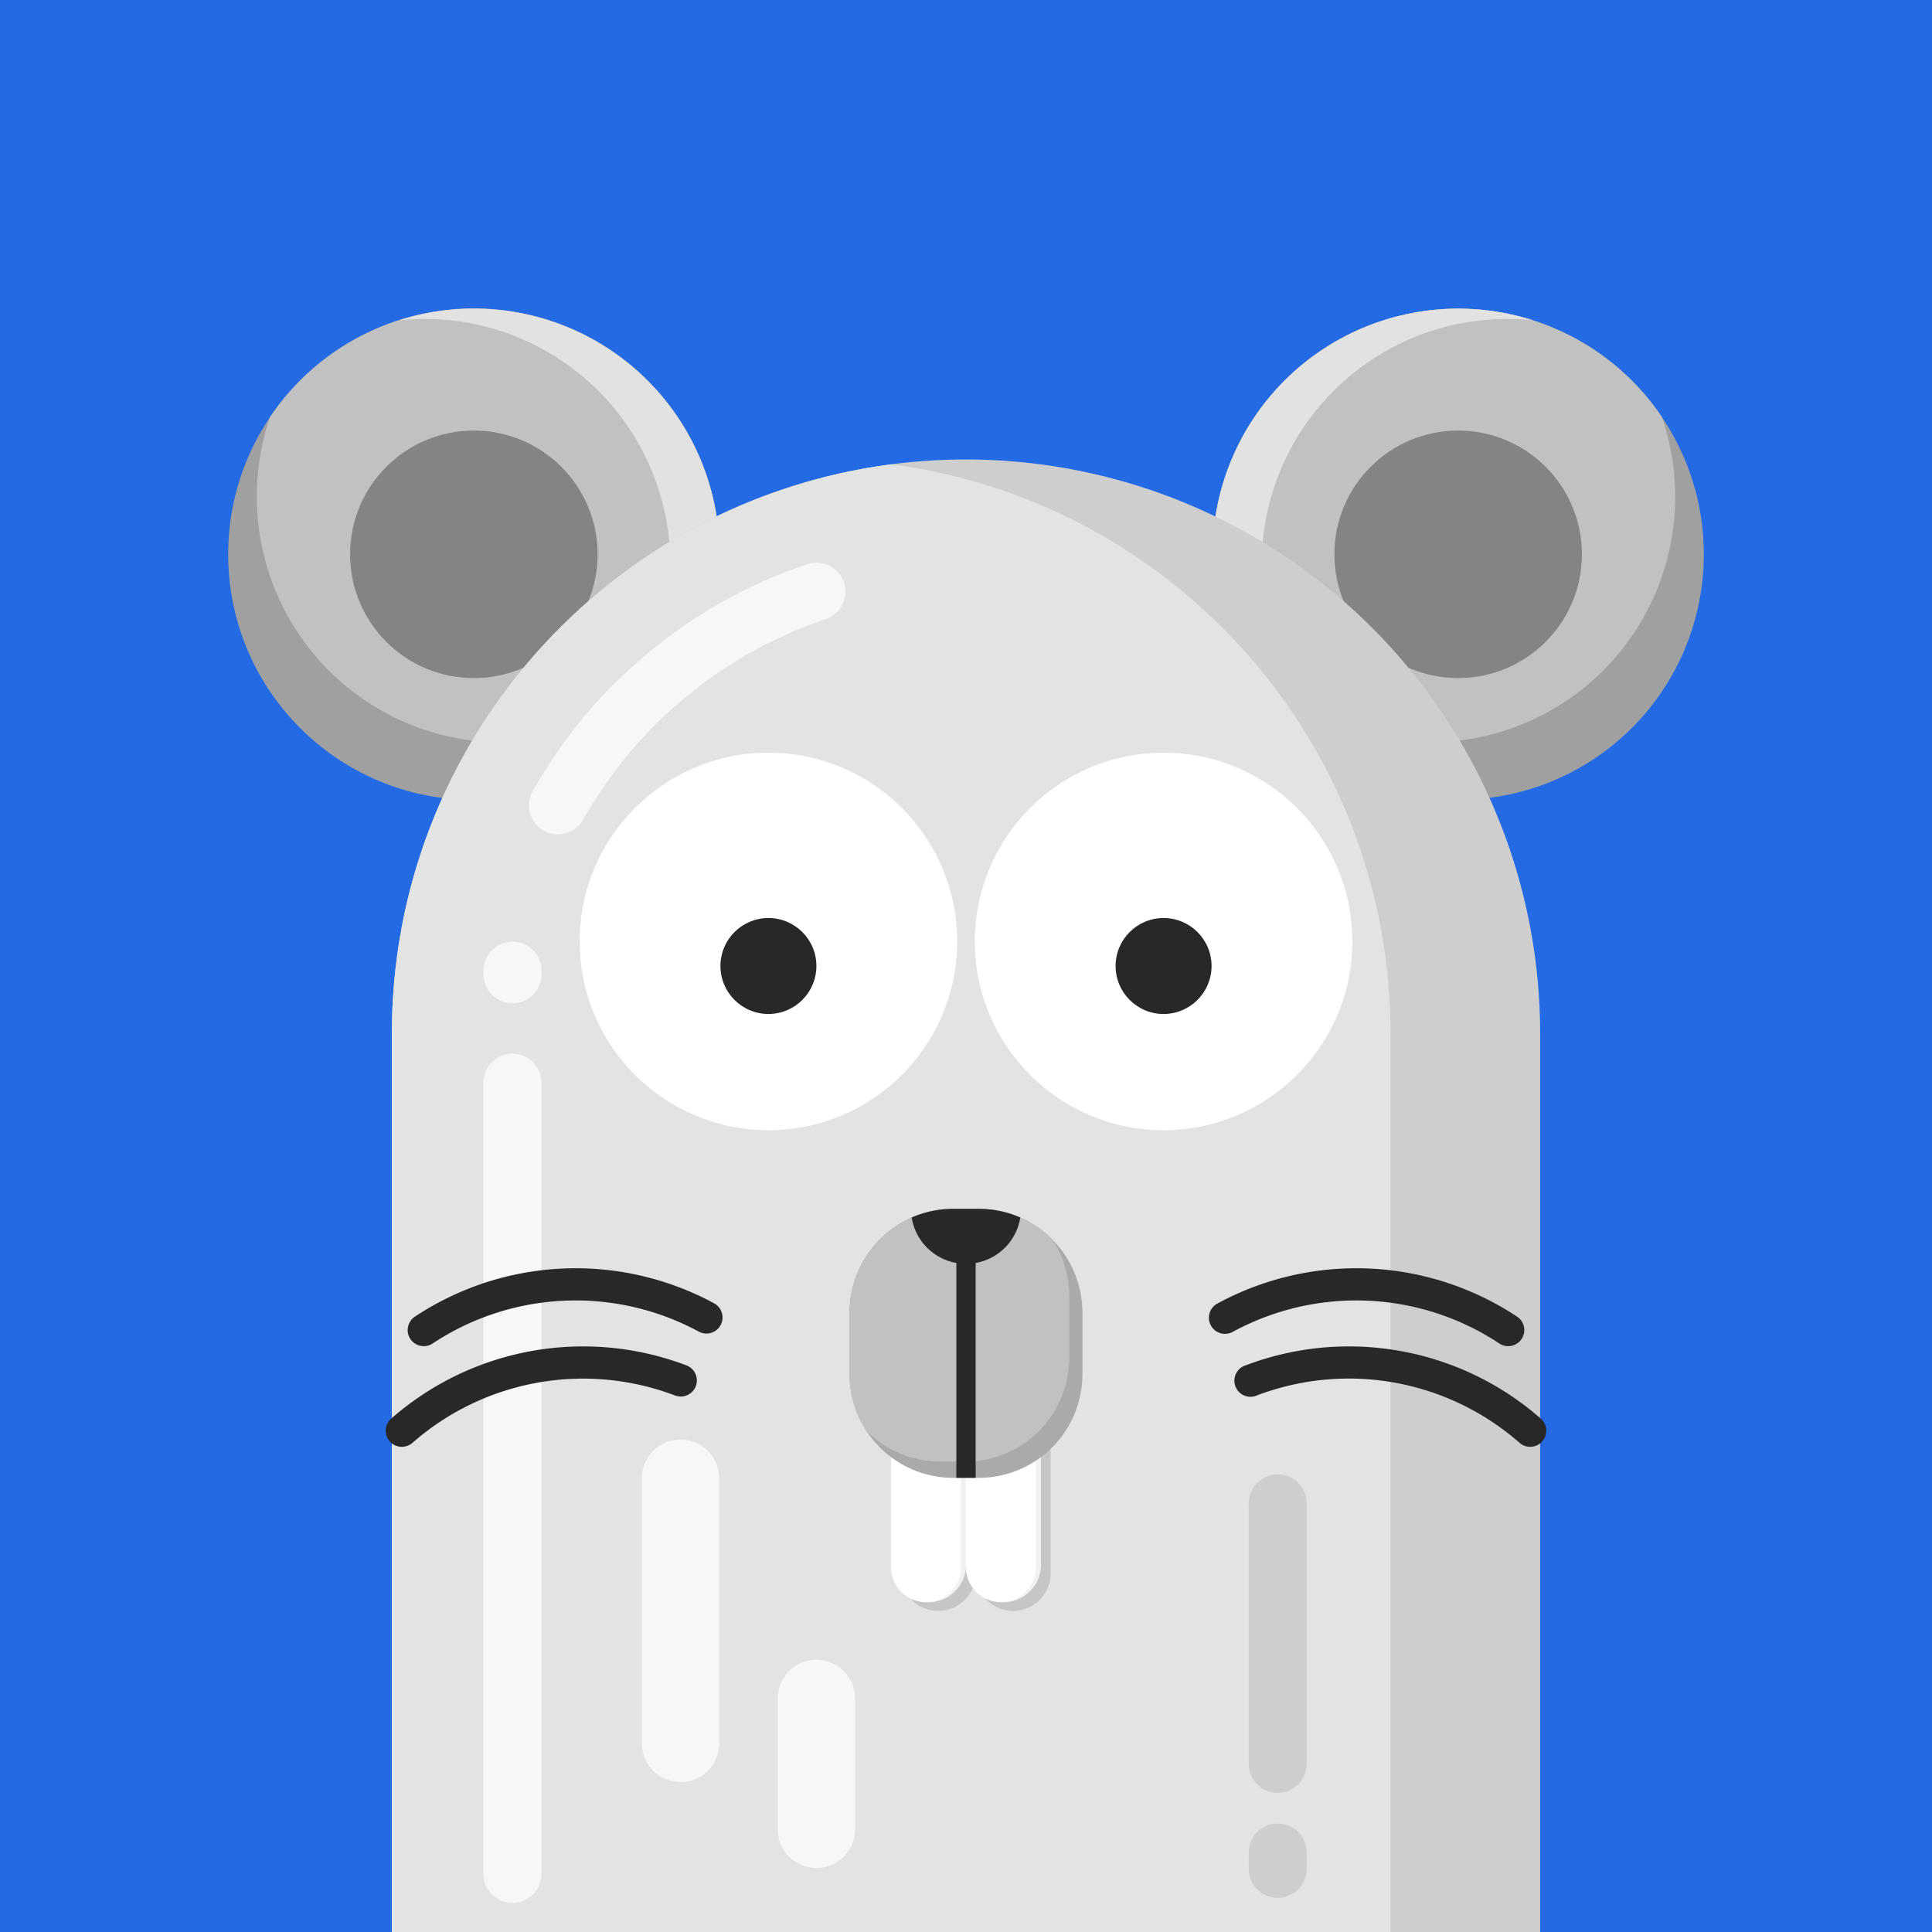 <svg viewBox="0 0 1200 1200" xmlns="http://www.w3.org/2000/svg"><defs><style>.cls-1{fill:#256ae5;}.cls-2{fill:#a0a0a0;}.cls-3{fill:#c1c1c1;}.cls-4{fill:#e2e2e2;}.cls-5{fill:#848484;}.cls-6{fill:#cecece;}.cls-7{fill:#e2e4e3;}.cls-8{fill:#c6c6c6;}.cls-9{fill:#f7f7f7;}.cls-10{fill:#fff;}.cls-11{fill:#282828;}.cls-12{fill:#f2f2f2;}.cls-13{fill:#aaa;}</style></defs><g id="图层_2"><rect height="1200" width="1200" class="cls-1"></rect></g><g id="图层_1"><circle r="152.58" cy="344.3" cx="294.31" class="cls-2"></circle><path d="M1058.27,344.3a152.54,152.54,0,1,1-26-85.22A152.59,152.59,0,0,1,1058.27,344.3Z" class="cls-2"></path><path d="M1040.48,308.57a152.59,152.59,0,0,1-279.16,85.22,152.61,152.61,0,0,1,270.95-134.71A152.36,152.36,0,0,1,1040.48,308.57Z" class="cls-3"></path><path d="M159.52,308.57a152.59,152.59,0,0,0,279.16,85.22,152.61,152.61,0,0,0-271-134.71A152.36,152.36,0,0,0,159.52,308.57Z" class="cls-3"></path><path d="M294.31,191.72a152.34,152.34,0,0,0-46.4,7.2A152.66,152.66,0,0,1,408.19,400.15,153,153,0,0,1,328,460.32a152.5,152.5,0,0,0,110.66-66.53A152.68,152.68,0,0,0,294.31,191.72Z" class="cls-4"></path><path d="M905.69,191.72a152.34,152.34,0,0,1,46.4,7.2A152.66,152.66,0,0,0,791.81,400.15,153,153,0,0,0,872,460.32a152.52,152.52,0,0,1-110.66-66.53A152.68,152.68,0,0,1,905.69,191.72Z" class="cls-4"></path><circle r="76.87" cy="344.3" cx="905.69" class="cls-5"></circle><circle r="76.87" cy="344.3" cx="294.31" class="cls-5"></circle><path d="M956.61,642v558H243.39V642c0-181.19,135.15-330.83,310.15-353.6a359.58,359.58,0,0,1,46.46-3A356.61,356.61,0,0,1,956.61,642Z" class="cls-6"></path><path d="M863.68,642v558H243.39V642c0-181.19,135.15-330.83,310.15-353.6C728.53,311.18,863.68,460.82,863.68,642Z" class="cls-7"></path><path d="M559.45,906.29H606a0,0,0,0,1,0,0v71a23.27,23.27,0,0,1-23.27,23.27h0a23.27,23.27,0,0,1-23.27-23.27v-71a0,0,0,0,1,0,0Z" class="cls-8"></path><path d="M606,893.41h46.55a0,0,0,0,1,0,0v83.88a23.27,23.27,0,0,1-23.27,23.27h0A23.27,23.27,0,0,1,606,977.29V893.41A0,0,0,0,1,606,893.41Z" class="cls-8"></path><path d="M318.31,1181.9a18,18,0,0,1-18-18V672.44a18,18,0,0,1,36,0V1163.9A18,18,0,0,1,318.31,1181.9Z" class="cls-9"></path><path d="M318.31,623.12a18,18,0,0,1-18-18v-2.25a18,18,0,0,1,36,0v2.25A18,18,0,0,1,318.31,623.12Z" class="cls-9"></path><circle r="117.24" cy="584.75" cx="722.72" class="cls-10"></circle><circle r="117.24" cy="584.75" cx="477.28" class="cls-10"></circle><circle r="29.8" cy="600" cx="477.28" class="cls-11"></circle><circle r="29.8" cy="600" cx="722.72" class="cls-11"></circle><path d="M936.77,836.13a10,10,0,0,1-5.5-1.66,160.85,160.85,0,0,0-165.48-7.29,10,10,0,1,1-9.51-17.59,180.82,180.82,0,0,1,186,8.2,10,10,0,0,1-5.53,18.34Z" class="cls-11"></path><path d="M950.42,898.65a10,10,0,0,1-6.58-2.48,160.86,160.86,0,0,0-163-29.5A10,10,0,1,1,773.79,848,180.79,180.79,0,0,1,957,881.12a10,10,0,0,1-6.59,17.53Z" class="cls-11"></path><path d="M263.23,836.13a10,10,0,0,1-5.53-18.34,180.82,180.82,0,0,1,186-8.2,10,10,0,0,1-9.51,17.59,160.87,160.87,0,0,0-165.48,7.29A10,10,0,0,1,263.23,836.13Z" class="cls-11"></path><path d="M249.58,898.65A10,10,0,0,1,243,881.12,180.79,180.79,0,0,1,426.21,848a10,10,0,1,1-7.06,18.71,160.83,160.83,0,0,0-163,29.5A10,10,0,0,1,249.58,898.65Z" class="cls-11"></path><path d="M600,900.93v71a23.27,23.27,0,0,1-23.27,23.27c-.21,0-.42,0-.63,0s-.66,0-1,0a23.25,23.25,0,0,1-21.66-23.2v-71Z" class="cls-12"></path><path d="M596.75,900.93v71a21.7,21.7,0,1,1-43.3,0v-71Z" class="cls-10"></path><path d="M646.55,900.93v71a23.27,23.27,0,0,1-23.28,23.27c-.54,0-1.09,0-1.62-.06A23.27,23.27,0,0,1,600,971.92v-71Z" class="cls-12"></path><path d="M643.3,900.93v71a21.7,21.7,0,1,1-43.3,0v-71Z" class="cls-10"></path><path d="M672.32,815.25v38.24a64.43,64.43,0,0,1-64.44,64.43H592.12a64.42,64.42,0,0,1-64.44-64.43V815.25a64.39,64.39,0,0,1,64.44-64.43h15.76a64.47,64.47,0,0,1,64.44,64.43Z" class="cls-13"></path><path d="M664.13,805.09v38.24a64.43,64.43,0,0,1-64.44,64.43H583.93a64.2,64.2,0,0,1-45.84-19.15,64.06,64.06,0,0,1-10.41-35.12V815.25a64.39,64.39,0,0,1,64.44-64.43h15.76A64.17,64.17,0,0,1,653.75,770,64.15,64.15,0,0,1,664.13,805.09Z" class="cls-3"></path><path d="M633.74,756.22a34.17,34.17,0,0,1-67.48,0,64.22,64.22,0,0,1,25.86-5.4h15.76A64.22,64.22,0,0,1,633.74,756.22Z" class="cls-11"></path><path d="M606,785V917.92H594V785a6,6,0,0,1,12,0Z" class="cls-11"></path><path d="M346.54,518.2a18,18,0,0,1-15.65-26.88A309.06,309.06,0,0,1,501.33,350.45a18,18,0,0,1,11.49,34.12,273.05,273.05,0,0,0-150.6,124.49A18,18,0,0,1,346.54,518.2Z" class="cls-9"></path><path d="M793.62,1113.57a18,18,0,0,1-18-18V933.79a18,18,0,0,1,36,0v161.78A18,18,0,0,1,793.62,1113.57Z" class="cls-6"></path><path d="M793.62,1178.79a18,18,0,0,1-18-18v-10.16a18,18,0,0,1,36,0v10.16A18,18,0,0,1,793.62,1178.79Z" class="cls-6"></path><path d="M422.68,1106.87a24,24,0,0,1-24-24V918.17a24,24,0,0,1,48,0v164.7A24,24,0,0,1,422.68,1106.87Z" class="cls-9"></path><path d="M507.08,1160.23a24,24,0,0,1-24-24v-81.32a24,24,0,0,1,48,0v81.32A24,24,0,0,1,507.08,1160.23Z" class="cls-9"></path></g></svg>
